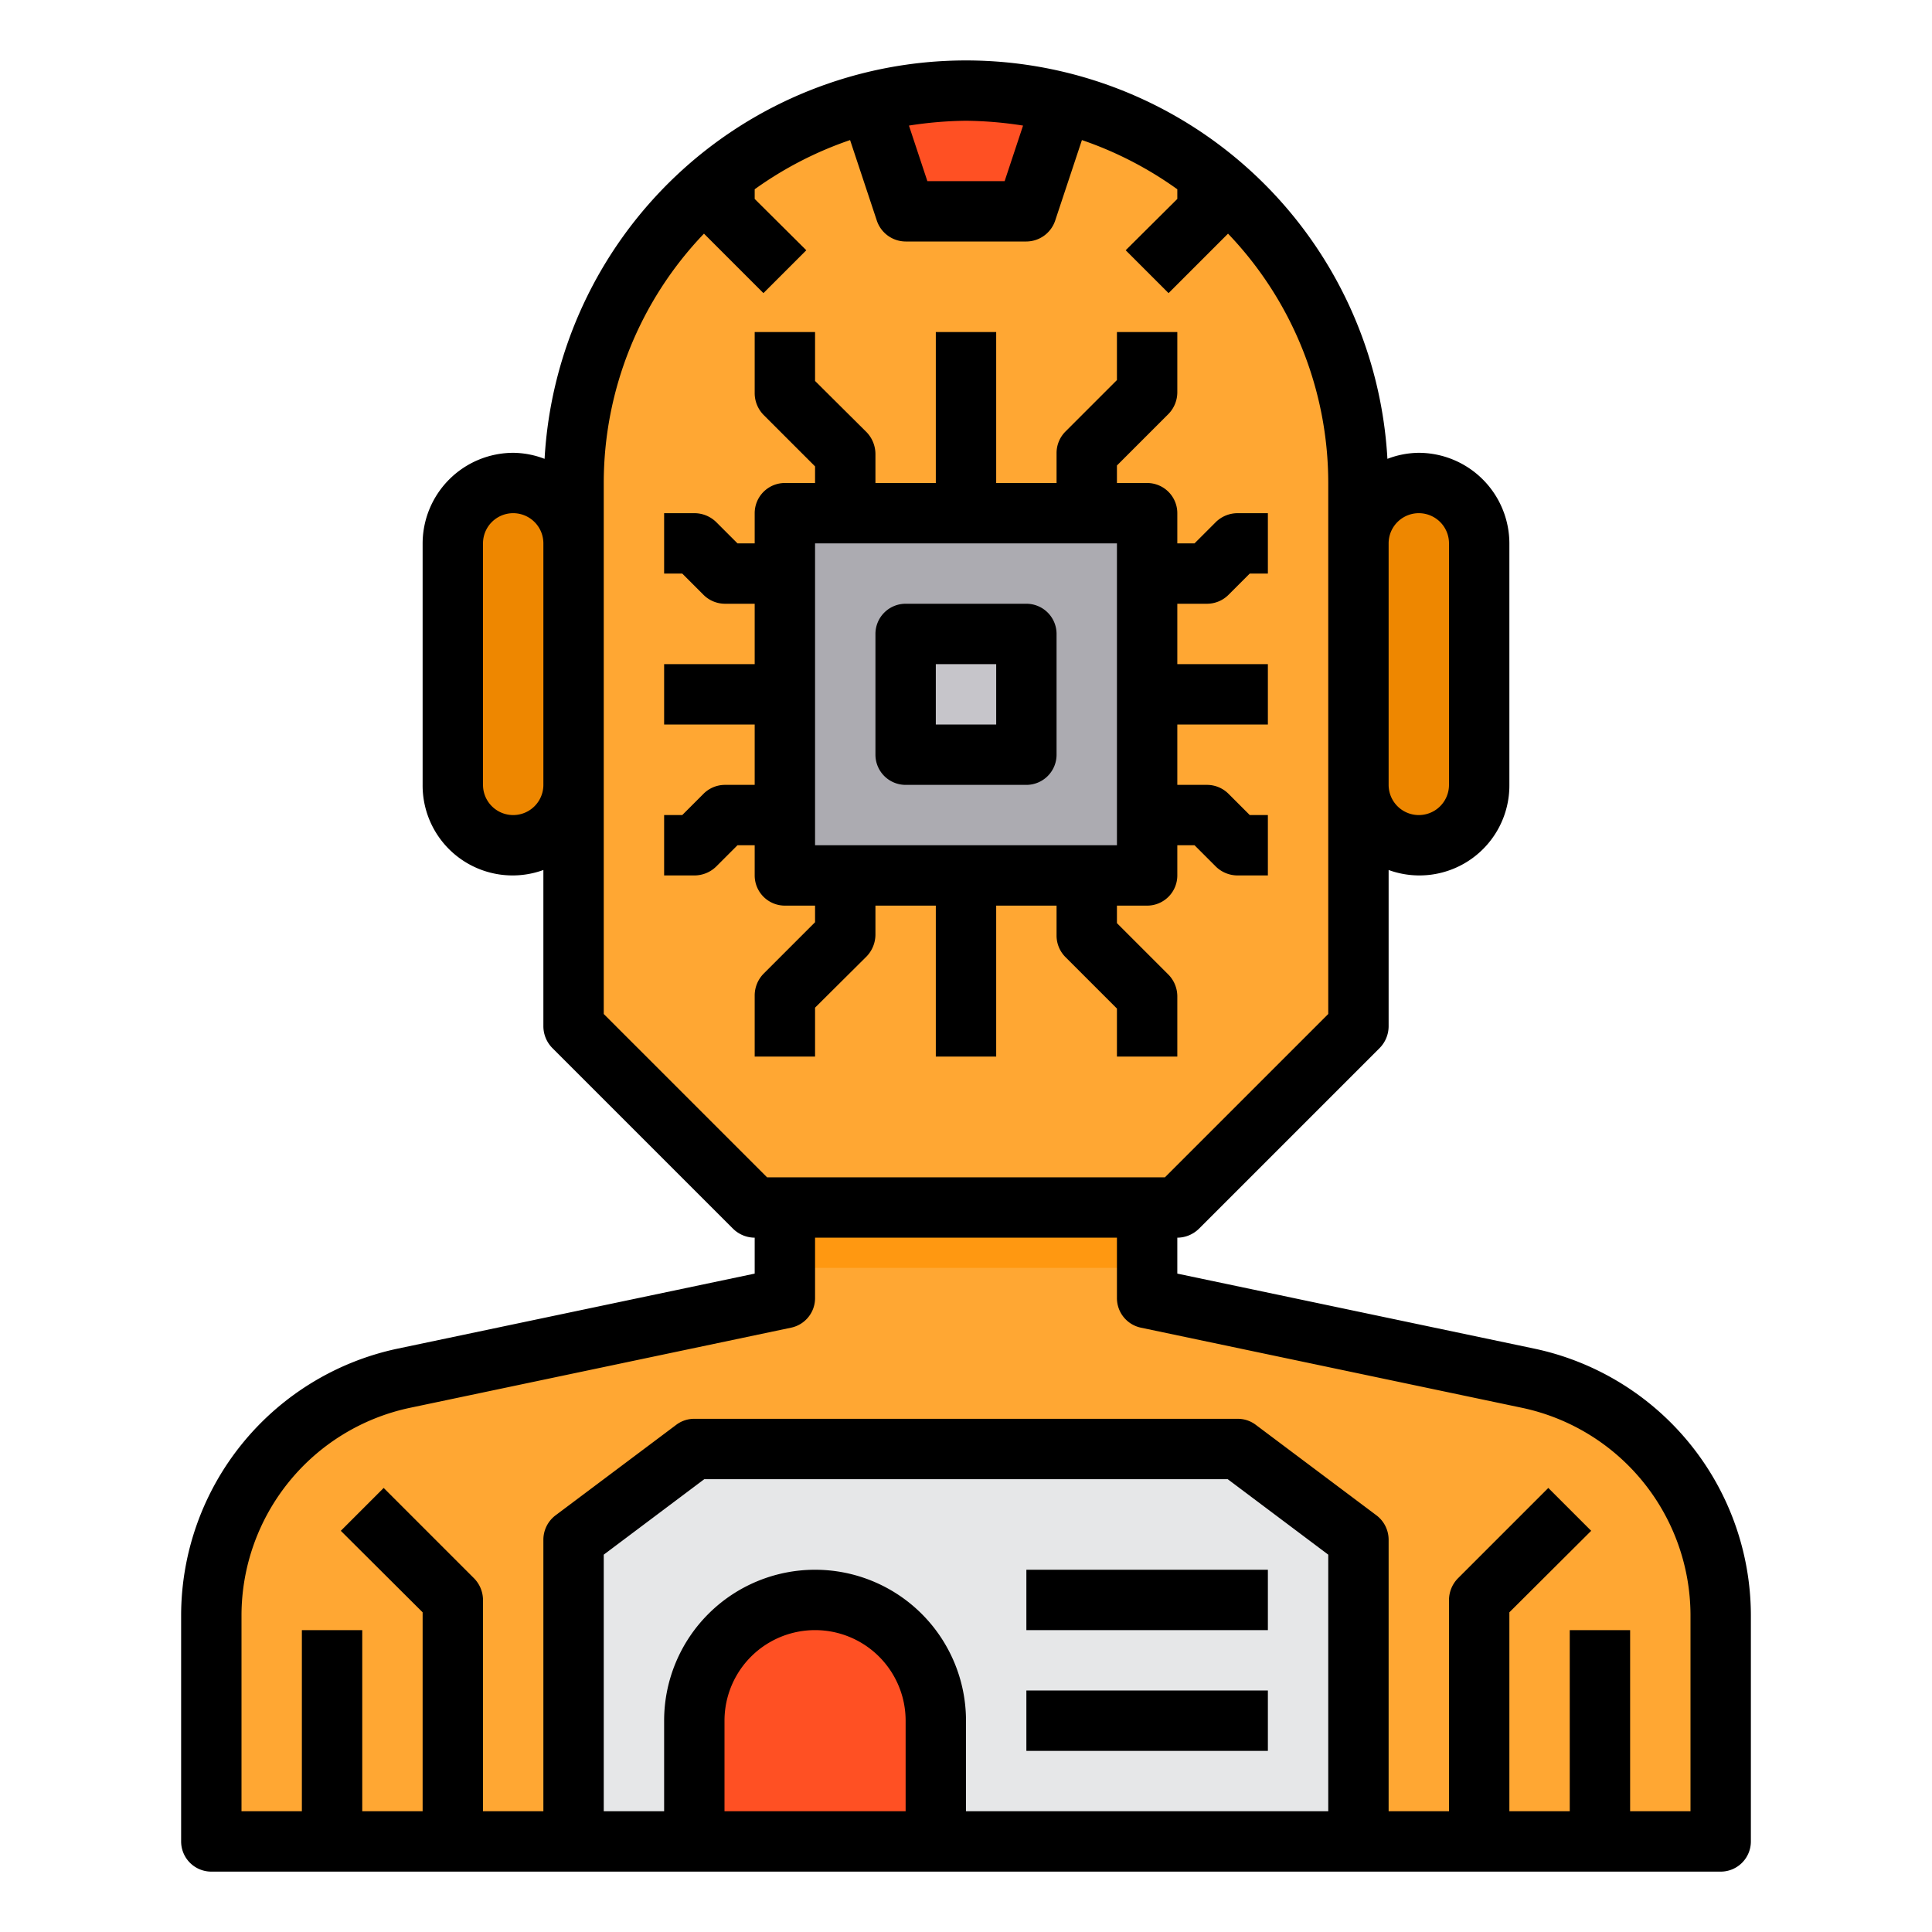 <svg xmlns="http://www.w3.org/2000/svg" viewBox="0 0 64 64"><g id="Artificial_Intelligence-Engineering-Chip-Robot-Technology" data-name="Artificial Intelligence-Engineering-Chip-Robot-Technology"><path d="M50.65,45.66,38,43V40H26v3L13.35,45.66A8.005,8.005,0,0,0,7,53.49V61H57V53.49A8.005,8.005,0,0,0,50.65,45.66Z" style="fill:#ffa733"/><polygon points="45 51 45 61 19 61 19 51 23 48 41 48 45 51" style="fill:#e6e7e8"/><path d="M45,16V34l-6,6H25l-6-6V16a12.962,12.962,0,0,1,3.81-9.19A11.909,11.909,0,0,1,24,5.76,13,13,0,0,1,45,16Z" style="fill:#ffa733"/><path d="M49,18v8a2,2,0,0,1-4,0V18a2.006,2.006,0,0,1,2-2,2.015,2.015,0,0,1,2,2Z" style="fill:#ee8700"/><rect x="26" y="17" width="12" height="12" style="fill:#acabb1"/><path d="M35,3.35V4L34,7H30L29,4V3.35a13.032,13.032,0,0,1,6,0Z" style="fill:#ff5023"/><rect x="30" y="21" width="4" height="4" style="fill:#c6c5ca"/><path d="M31,57v4H23V57a4,4,0,0,1,8,0Z" style="fill:#ff5023"/><path d="M19,18v8a2,2,0,0,1-4,0V18a2.015,2.015,0,0,1,2-2A2.006,2.006,0,0,1,19,18Z" style="fill:#ee8700"/><rect x="26" y="40" width="12" height="2" style="fill:#ff9811"/><path d="M50.85,44.68,39,42.19V41a1.033,1.033,0,0,0,.71-.29l6-6A1.033,1.033,0,0,0,46,34V28.82A2.98,2.98,0,0,0,50,26V18a3.009,3.009,0,0,0-3-3,2.96,2.96,0,0,0-1.04.2,13.982,13.982,0,0,0-27.92,0A2.96,2.96,0,0,0,17,15a3.009,3.009,0,0,0-3,3v8a2.98,2.98,0,0,0,4,2.82V34a1.033,1.033,0,0,0,.29.71l6,6A1.033,1.033,0,0,0,25,41v1.19L13.15,44.68A9.046,9.046,0,0,0,6,53.49V61a1,1,0,0,0,1,1H57a1,1,0,0,0,1-1V53.49A9.046,9.046,0,0,0,50.85,44.68ZM46,18a1,1,0,0,1,2,0v8a1,1,0,0,1-2,0ZM18,26a1,1,0,0,1-2,0V18a1,1,0,0,1,2,0ZM32,4a13.022,13.022,0,0,1,1.89.16L33.28,6H30.72l-.61-1.84A13.022,13.022,0,0,1,32,4ZM20,33.59V16a11.944,11.944,0,0,1,3.32-8.26l1.97,1.97,1.42-1.42L25,6.59V6.27a12.135,12.135,0,0,1,3.16-1.63l.89,2.68A1.014,1.014,0,0,0,30,8h4a1.014,1.014,0,0,0,.95-.68l.89-2.68A12.135,12.135,0,0,1,39,6.27v.32l-1.71,1.7,1.42,1.42,1.97-1.97A11.944,11.944,0,0,1,44,16V33.59L38.59,39H25.41ZM30,60H24V57a3,3,0,0,1,6,0Zm14,0H32V57a5,5,0,0,0-10,0v3H20V51.5L23.33,49H40.67L44,51.5Zm12,0H54V54H52v6H50V53.41l2.71-2.7-1.42-1.42-3,3A1.033,1.033,0,0,0,48,53v7H46V51a1.014,1.014,0,0,0-.4-.8l-4-3A.984.984,0,0,0,41,47H23a.984.984,0,0,0-.6.2l-4,3a1.014,1.014,0,0,0-.4.8v9H16V53a1.033,1.033,0,0,0-.29-.71l-3-3-1.42,1.42L14,53.41V60H12V54H10v6H8V53.49a7.037,7.037,0,0,1,5.56-6.85l12.65-2.66A1,1,0,0,0,27,43V41H37v2a1,1,0,0,0,.79.98l12.65,2.66A7.037,7.037,0,0,1,56,53.49Z"/><rect x="34" y="52" width="8" height="2"/><rect x="34" y="56" width="8" height="2"/><path d="M34,20H30a1,1,0,0,0-1,1v4a1,1,0,0,0,1,1h4a1,1,0,0,0,1-1V21A1,1,0,0,0,34,20Zm-1,4H31V22h2Z"/><path d="M39.99,20a1.009,1.009,0,0,0,.7-.29L41.4,19H42V17H40.99a1.033,1.033,0,0,0-.71.29l-.71.71H39V17a1,1,0,0,0-1-1H37v-.58l1.71-1.71A1.033,1.033,0,0,0,39,13V11H37v1.59L35.29,14.3A1.009,1.009,0,0,0,35,15v1H33V11H31v5H29v-.97a1.052,1.052,0,0,0-.29-.71L27,12.62V11H25v2.03a1.033,1.033,0,0,0,.29.71L27,15.45V16H26a1,1,0,0,0-1,1v1h-.57l-.71-.71a1.033,1.033,0,0,0-.71-.29H22v2h.6l.71.71a1.009,1.009,0,0,0,.7.29H25v2H22v2h3v2h-.99a1.009,1.009,0,0,0-.7.29L22.6,27H22v2h1.01a1.033,1.033,0,0,0,.71-.29l.71-.71H25v1a1,1,0,0,0,1,1h1v.55l-1.71,1.71a1.033,1.033,0,0,0-.29.71V35h2V33.38l1.71-1.7a1.052,1.052,0,0,0,.29-.71V30h2v5h2V30h2v1a1.009,1.009,0,0,0,.29.7L37,33.41V35h2V33a1.033,1.033,0,0,0-.29-.71L37,30.58V30h1a1,1,0,0,0,1-1V28h.57l.71.71a1.033,1.033,0,0,0,.71.29H42V27h-.6l-.71-.71a1.009,1.009,0,0,0-.7-.29H39V24h3V22H39V20ZM37,28H27V18H37Z"/></g></svg>